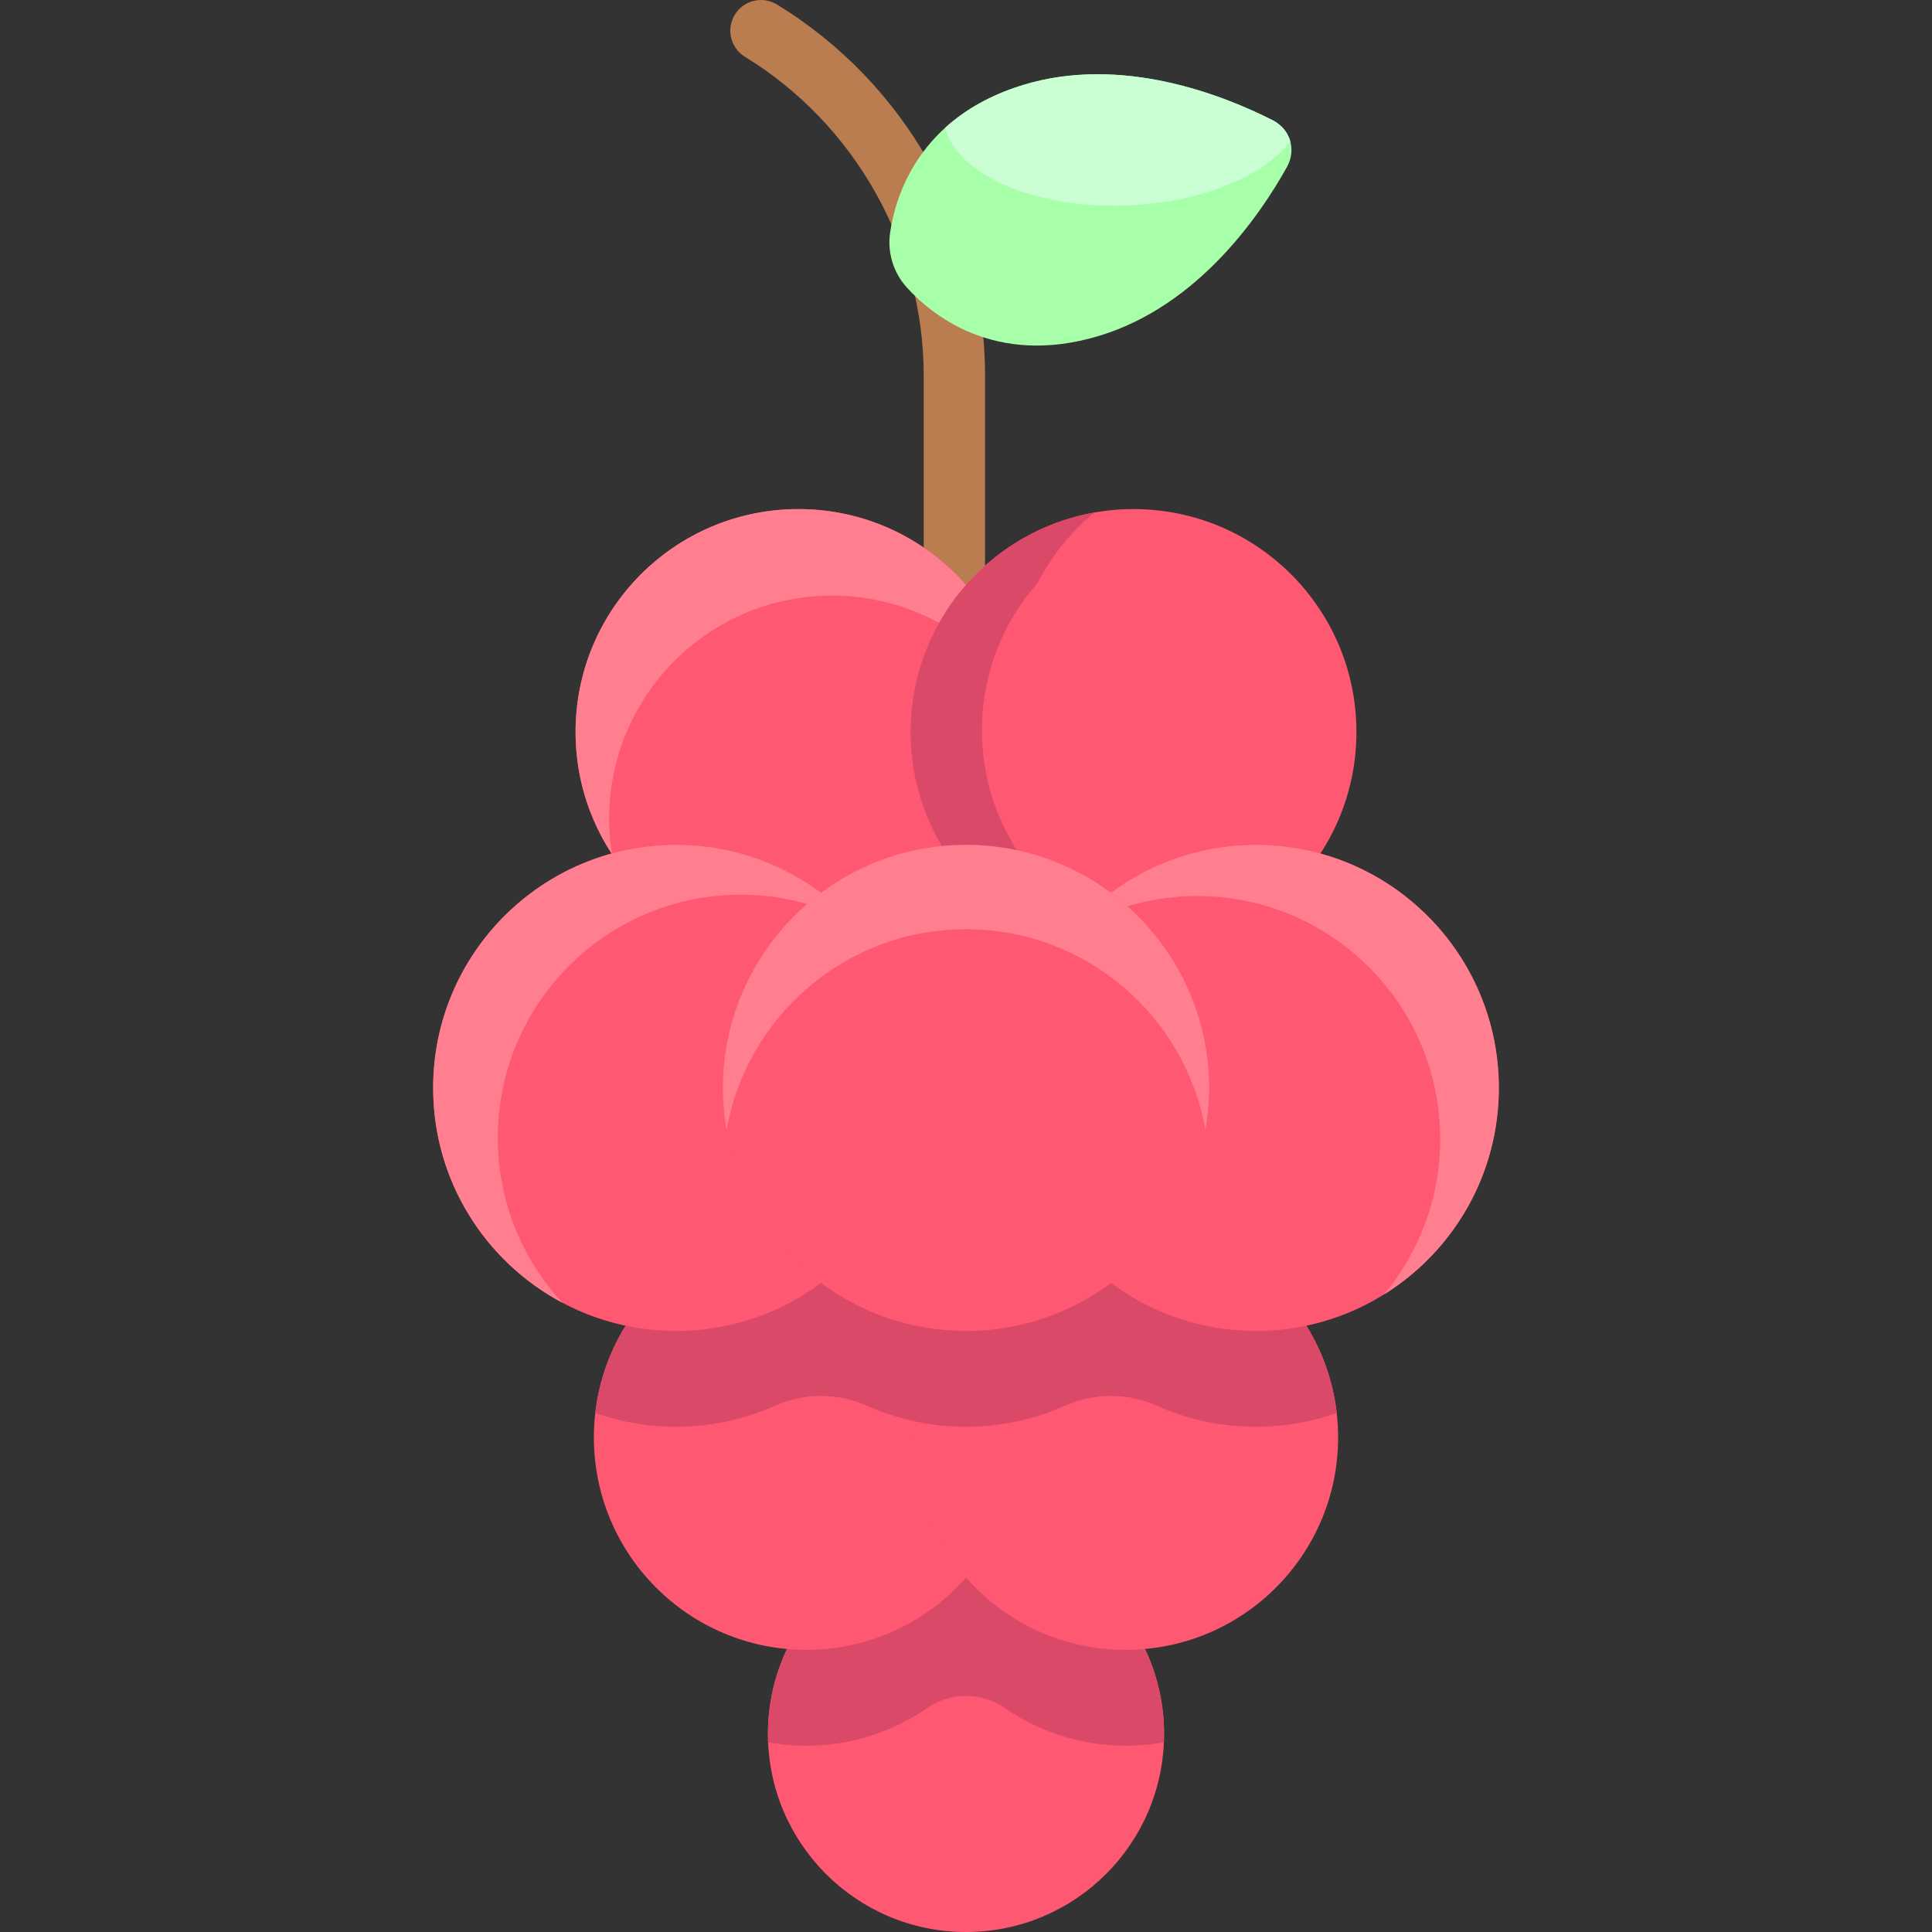 <svg id="Layer_1" enable-background="new 0 0 504.001 504.001" height="512" viewBox="0 0 504.001 504.001" width="512" xmlns="http://www.w3.org/2000/svg"><rect x="0" y="0" width="504.001" height="504.001" fill="#333333" stroke="none"/><path d="m248.97 159.946c-4.418 0-8-3.582-8-8v-53.98c0-33.705-17.866-65.562-46.628-83.138-3.77-2.304-4.958-7.228-2.654-10.998 2.303-3.77 7.226-4.959 10.998-2.655 33.612 20.541 54.284 57.179 54.284 96.791v53.98c0 4.418-3.582 8-8 8z" fill="#b97d50"/><circle cx="252.001" cy="452.33" fill="#ff5872" r="51.671"/><path d="m252.001 400.659c-29.371 0-52.841 24.44-51.626 53.844 14.264 2.592 29.189-.422 41.47-8.92 6.084-4.21 14.228-4.21 20.312 0 12.267 8.489 27.197 11.514 41.47 8.92 1.213-29.364-22.218-53.844-51.626-53.844z" fill="#db4968"/><circle cx="210.347" cy="374.978" fill="#ff5872" r="55.42"/><path d="m155.288 368.61c15.115 5.332 32.035 4.76 46.93-1.908 7.581-3.394 16.329-3.395 23.91-.002 12.659 5.666 26.6 6.855 39.478 4.038-2.166-28.627-26.079-51.18-55.26-51.18-28.454 0-51.9 21.444-55.058 49.052z" fill="#db4968"/><circle cx="293.655" cy="374.978" fill="#ff5872" r="55.42"/><path d="m238.394 370.738c12.861 2.813 26.802 1.635 39.478-4.038 7.581-3.393 16.329-3.392 23.91.002 14.863 6.654 31.783 7.252 46.93 1.908-3.158-27.609-26.604-49.052-55.058-49.052-29.18 0-53.094 22.553-55.26 51.18z" fill="#db4968"/><circle cx="208.297" cy="190.952" fill="#ff5872" r="58.148"/><path d="m217.076 155.373c20.334 0 38.23 10.437 48.623 26.246-4.465-27.677-28.465-48.815-57.402-48.815-32.114 0-58.148 26.034-58.148 58.148 0 11.78 3.503 22.742 9.524 31.901-5.731-35.527 21.707-67.48 57.403-67.48z" fill="#ff7f90"/><circle cx="295.705" cy="190.952" fill="#ff5872" r="58.148"/><path d="m256.158 190.509c0-14.752 5.494-28.221 14.547-38.473 3.655-7.088 8.724-13.328 14.835-18.346-27.268 4.807-47.983 28.615-47.983 57.262 0 36.331 32.978 63.821 68.823 57.169-28.364-3.866-50.222-28.186-50.222-57.612z" fill="#db4968"/><ellipse cx="176.365" cy="283.805" fill="#ff5872" rx="63.364" ry="63.397"/><path d="m129.863 296.805c0-35.013 28.369-63.397 63.364-63.397 10.72 0 20.818 2.664 29.669 7.365-11.575-12.524-28.138-20.365-46.532-20.365-34.995 0-63.364 28.384-63.364 63.397 0 24.288 13.651 45.386 33.695 56.032-10.447-11.304-16.832-26.422-16.832-43.032z" fill="#ff7f90"/><ellipse cx="327.636" cy="283.805" fill="#ff5872" rx="63.364" ry="63.397"/><path d="m327.636 220.408c-19.593 0-37.109 8.898-48.732 22.874 9.704-6.042 21.16-9.531 33.43-9.531 34.995 0 63.365 28.384 63.365 63.397 0 15.41-5.496 29.536-14.632 40.523 17.971-11.189 29.934-31.129 29.934-53.866 0-35.013-28.369-63.397-63.365-63.397z" fill="#ff7f90"/><circle cx="252.001" cy="283.805" fill="#ff5872" r="63.397"/><path d="m252.001 242.408c31.261 0 57.238 22.627 62.446 52.397 6.819-38.98-23.19-74.397-62.446-74.397-39.257 0-69.265 35.418-62.446 74.397 5.208-29.77 31.184-52.397 62.446-52.397z" fill="#ff7f90"/><path d="m335.738 43.538c2.493-4.486.862-9.829-3.713-12.156-12.699-6.461-39.302-17.102-65.115-9.218-27.487 8.395-33.439 29.465-34.724 38.656-.71 5.081.872 10.267 4.302 14.087 6.201 6.905 22.91 21.053 50.396 12.658 25.815-7.884 41.932-31.573 48.854-44.027z" fill="#a8ffa9"/><path d="m332.025 31.382c-12.699-6.461-39.302-17.102-65.115-9.218-8.799 2.688-15.392 6.674-20.33 11.154 3.104 12.361 23.404 21.25 47.577 20.27 19.252-.78 35.549-7.601 42.444-16.697-.625-2.287-2.205-4.303-4.576-5.509z" fill="#c9ffd2"/></svg>